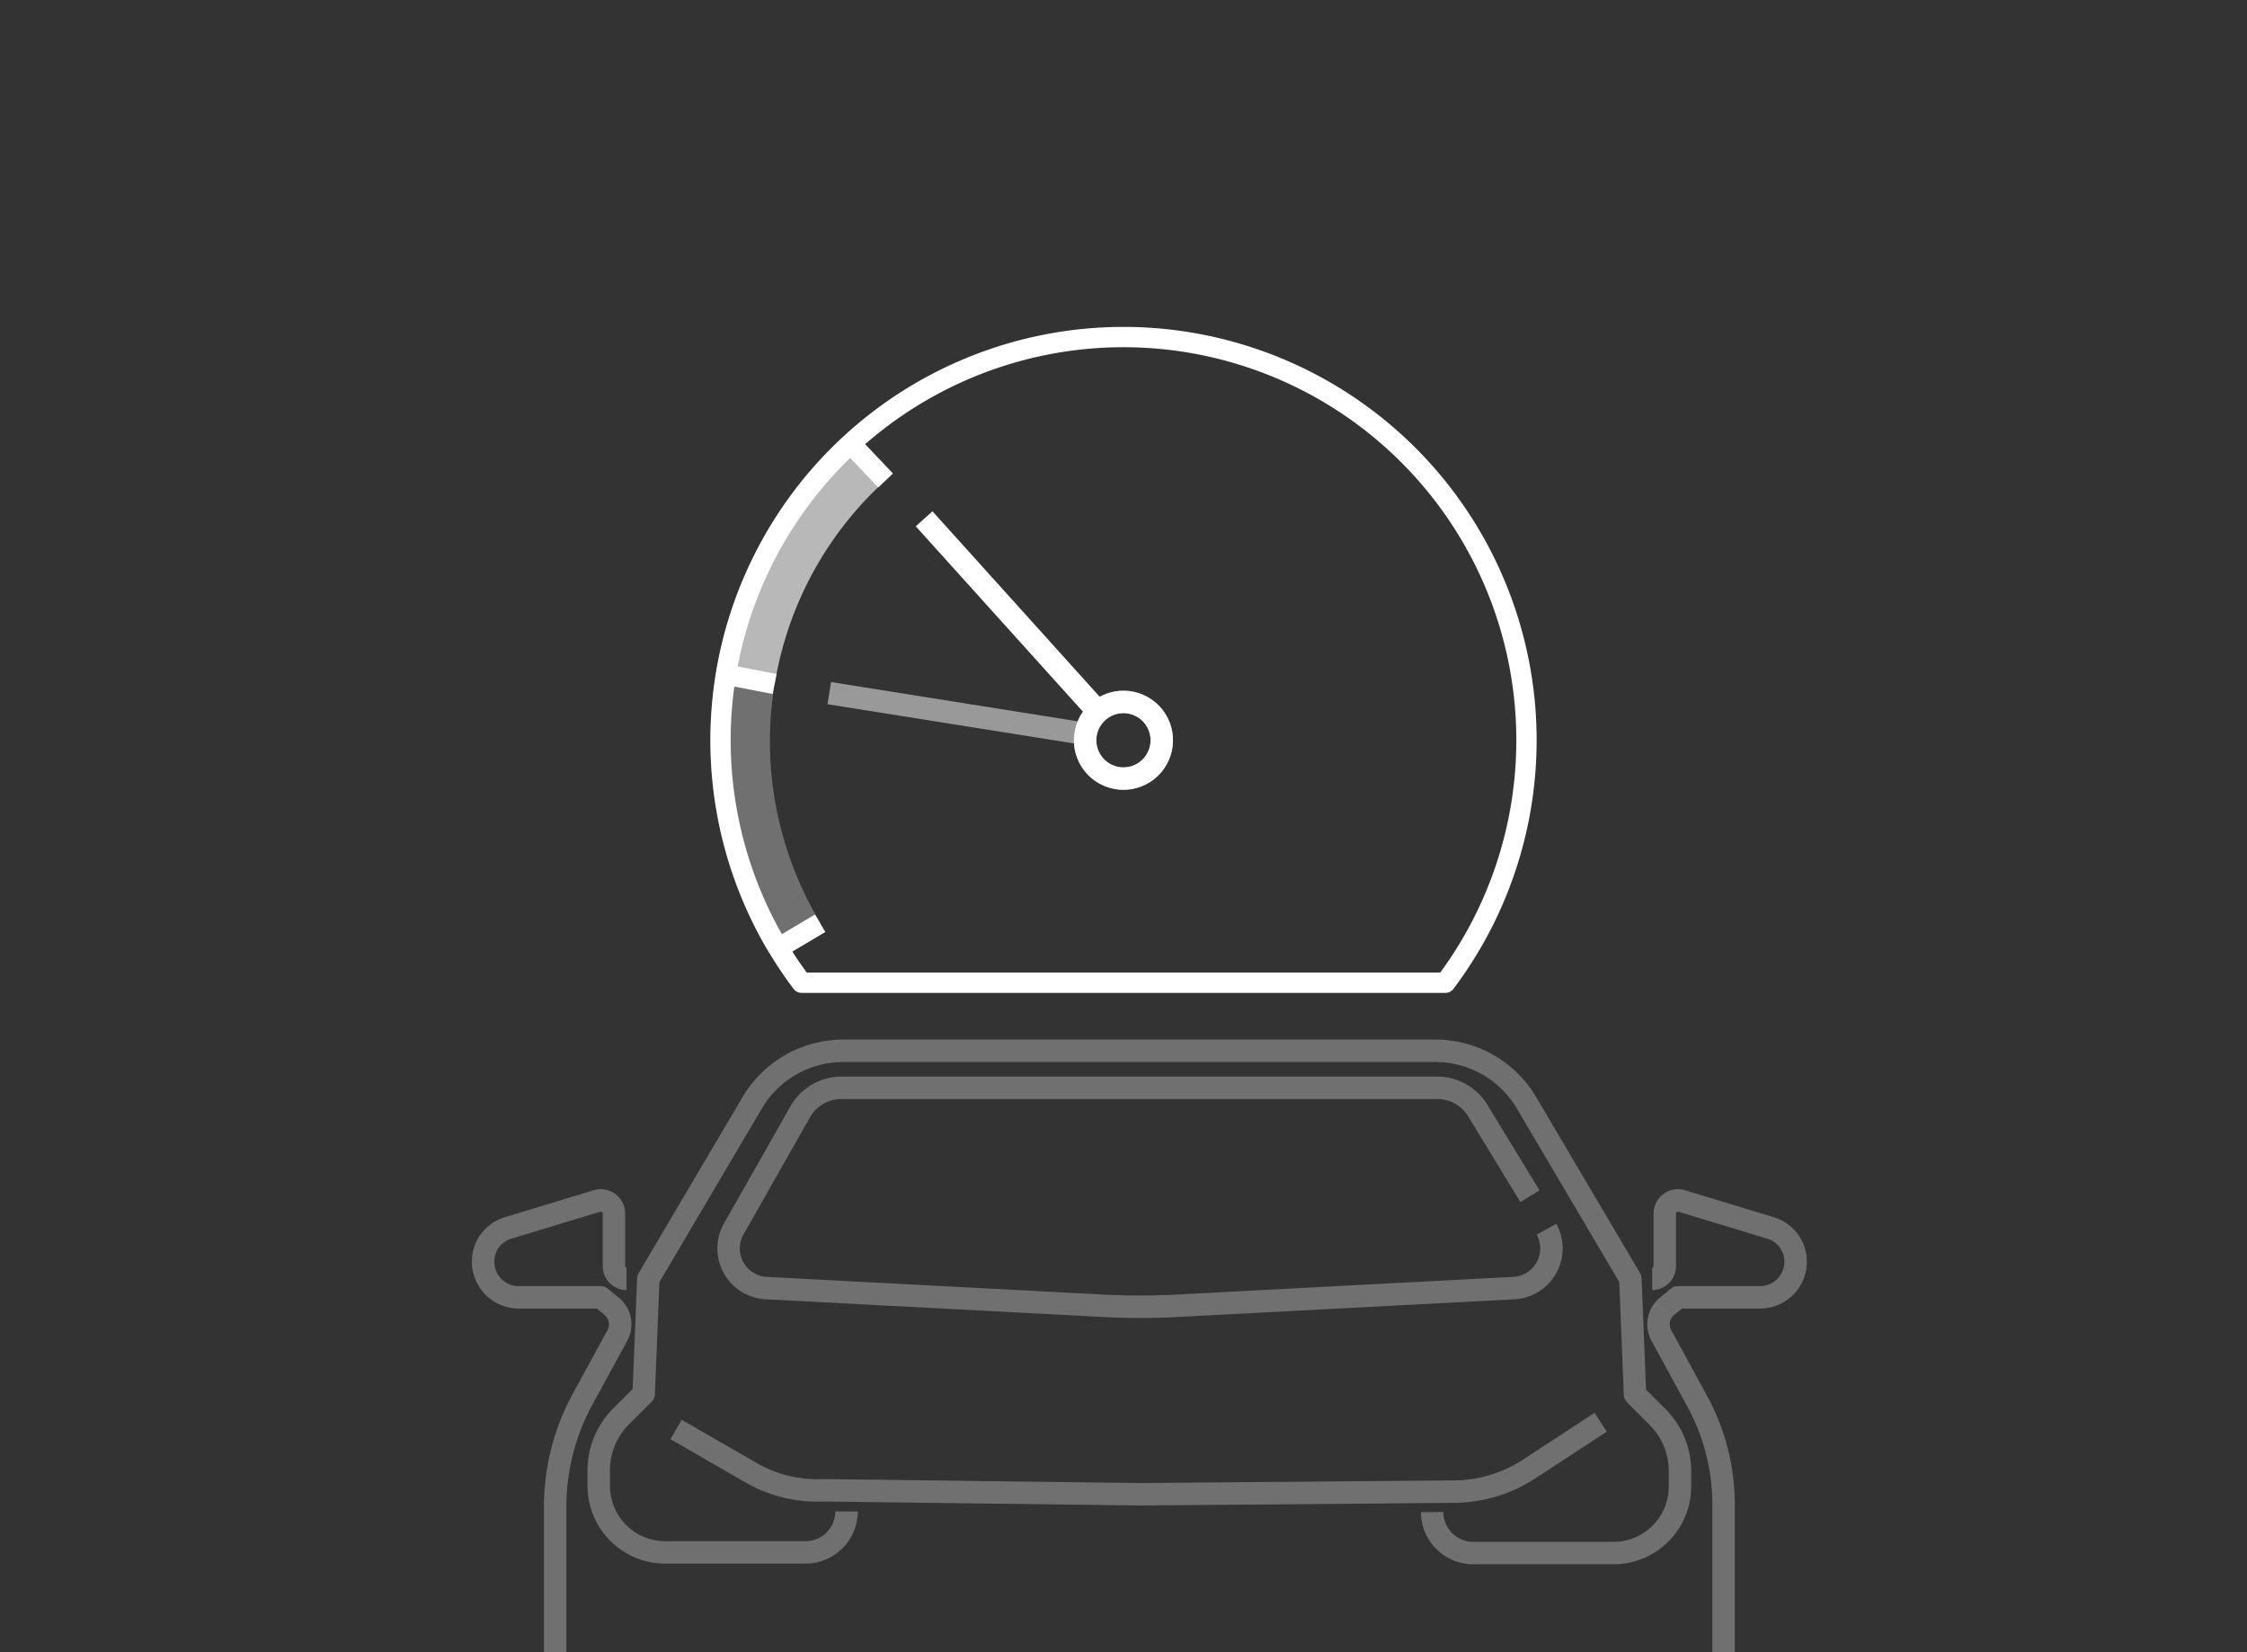 <svg id="bg" xmlns="http://www.w3.org/2000/svg" xmlns:xlink="http://www.w3.org/1999/xlink" viewBox="0 0 340 250">
  <rect x="0" y="0" width="340" height="250" fill="#333333" stroke="none"/>
  <defs>
    <clipPath id="clip-path">
      <rect x="0.2" y="49" width="339.6" height="201.4" style="fill: none"/>
    </clipPath>
  </defs>
  <title>1-efficiency</title>
  <g id="car">
    <g style="clip-path: url(#clip-path)">
      <g style="opacity: 0.3">
        <path d="M250,193.5a1.9,1.9,0,0,0,1.9-1.9v-8a2,2,0,0,1,2.5-1.9l13.5,4.1a5.34,5.34,0,0,1,3.8,5.1h0a5.38,5.38,0,0,1-5.4,5.4H253.9l-1.7,1.4a3.52,3.52,0,0,0-.8,4.4l5.4,9.9a32.65,32.65,0,0,1,4,15.9v28.6a11.33,11.33,0,0,1-3.4,8.2l-8.4,8.4a11.67,11.67,0,0,1-8.2,3.4H104a11.33,11.33,0,0,1-8.2-3.4l-8.4-8.4a11.67,11.67,0,0,1-3.4-8.2V227.9A34.09,34.09,0,0,1,88,212l5.4-9.9a3.52,3.52,0,0,0-.8-4.4l-1.7-1.4H78.5a5.38,5.38,0,0,1-5.4-5.4h0a5.28,5.28,0,0,1,3.8-5.1l13.5-4.1a2,2,0,0,1,2.5,1.9v8a1.9,1.9,0,0,0,1.9,1.9" style="fill: none;stroke: #fff;stroke-linejoin: round;stroke-width: 3.396px"/>
        <path d="M102.3,216.3l11.1,6.4a20.12,20.12,0,0,0,11.2,2.8l47.9.6,47.9-.4a21.09,21.09,0,0,0,11.1-3.5l10.7-7" style="fill: none;stroke: #fff;stroke-linejoin: round;stroke-width: 3.396px"/>
        <path d="M216.7,228.8h0a6.23,6.23,0,0,0,6.2,6.2h21.2a10.07,10.07,0,0,0,10.1-10.1v-2.3a11.5,11.5,0,0,0-3.4-8.2l-3.4-3.4-.7-17.5L231,166.9a16,16,0,0,0-13.8-7.9H127.6a16,16,0,0,0-13.8,7.9L98.1,193.5l-.7,17.4L94,214.3a11.5,11.5,0,0,0-3.4,8.2v2.3a10.07,10.07,0,0,0,10.1,10.1h21.2a6.23,6.23,0,0,0,6.2-6.2h0" style="fill: none;stroke: #fff;stroke-linejoin: round;stroke-width: 3.396px"/>
        <path d="M231.5,181l-7.8-12.8a7.18,7.18,0,0,0-6.2-3.6H127.3a7.18,7.18,0,0,0-6.2,3.6L111,186a6,6,0,0,0,4.9,8.9l49.5,2.6a112.13,112.13,0,0,0,14.2,0l49.5-2.6A6,6,0,0,0,234,186" style="fill: none;stroke: #fff;stroke-linejoin: round;stroke-width: 3.396px"/>
      </g>
    </g>
  </g>
  <g id="lancette">
    <g id="electric">
      <line x1="165.97" y1="107.49" x2="139.83" y2="78.5" style="fill: none;stroke: #fff;stroke-linejoin: round;stroke-width: 3.396px"/>
      <circle cx="169.99" cy="112" r="5.8" transform="translate(-32.33 89.5) rotate(-27.03)" style="fill: none;stroke: #fff;stroke-linejoin: round;stroke-width: 3.396px"/>
      <circle cx="169.99" cy="112" r="87.9" transform="translate(-32.33 89.5) rotate(-27.03)" style="fill: none"/>
    </g>
    <g id="heat" style="opacity: 0.5">
      <line x1="164.03" y1="111.02" x2="125.48" y2="104.88" style="fill: none;stroke: #fff;stroke-linejoin: round;stroke-width: 3.396px"/>
      <circle cx="169.99" cy="112" r="5.8" transform="translate(-1.58 221.56) rotate(-65.94)" style="fill: none;stroke: #fff;stroke-linejoin: round;stroke-width: 3.396px"/>
      <circle cx="169.99" cy="112" r="87.9" transform="translate(-1.58 221.56) rotate(-65.94)" style="fill: none"/>
    </g>
  </g>
  <path d="M170,51a61,61,0,0,0-48.7,97.7h97.4A61,61,0,0,0,170,51Z" style="fill: none;stroke: #fff;stroke-linejoin: round;stroke-width: 3.073px"/>
  <line x1="128.5" y1="66.9" x2="134" y2="72.7" style="fill: none;stroke: #fff;stroke-linejoin: round;stroke-width: 3.073px"/>
  <line x1="110" y1="102.1" x2="117.2" y2="103.5" style="fill: none;stroke: #fff;stroke-linejoin: round;stroke-width: 3.073px"/>
  <line x1="117.7" y1="143.5" x2="124.1" y2="139.7" style="fill: none;stroke: #fff;stroke-linejoin: round;stroke-width: 3.073px"/>
  <path d="M130.9,69.4A57.81,57.81,0,0,0,120.3,142" style="fill: none;stroke: #fff;stroke-linejoin: round;stroke-width: 9px;opacity: 0.3;isolation: isolate"/>
  <path d="M130.9,69.4a57.52,57.52,0,0,0-18.1,33.3" style="fill: none;stroke: #fff;stroke-linejoin: round;stroke-width: 9px;opacity: 0.5;isolation: isolate"/>
</svg>
